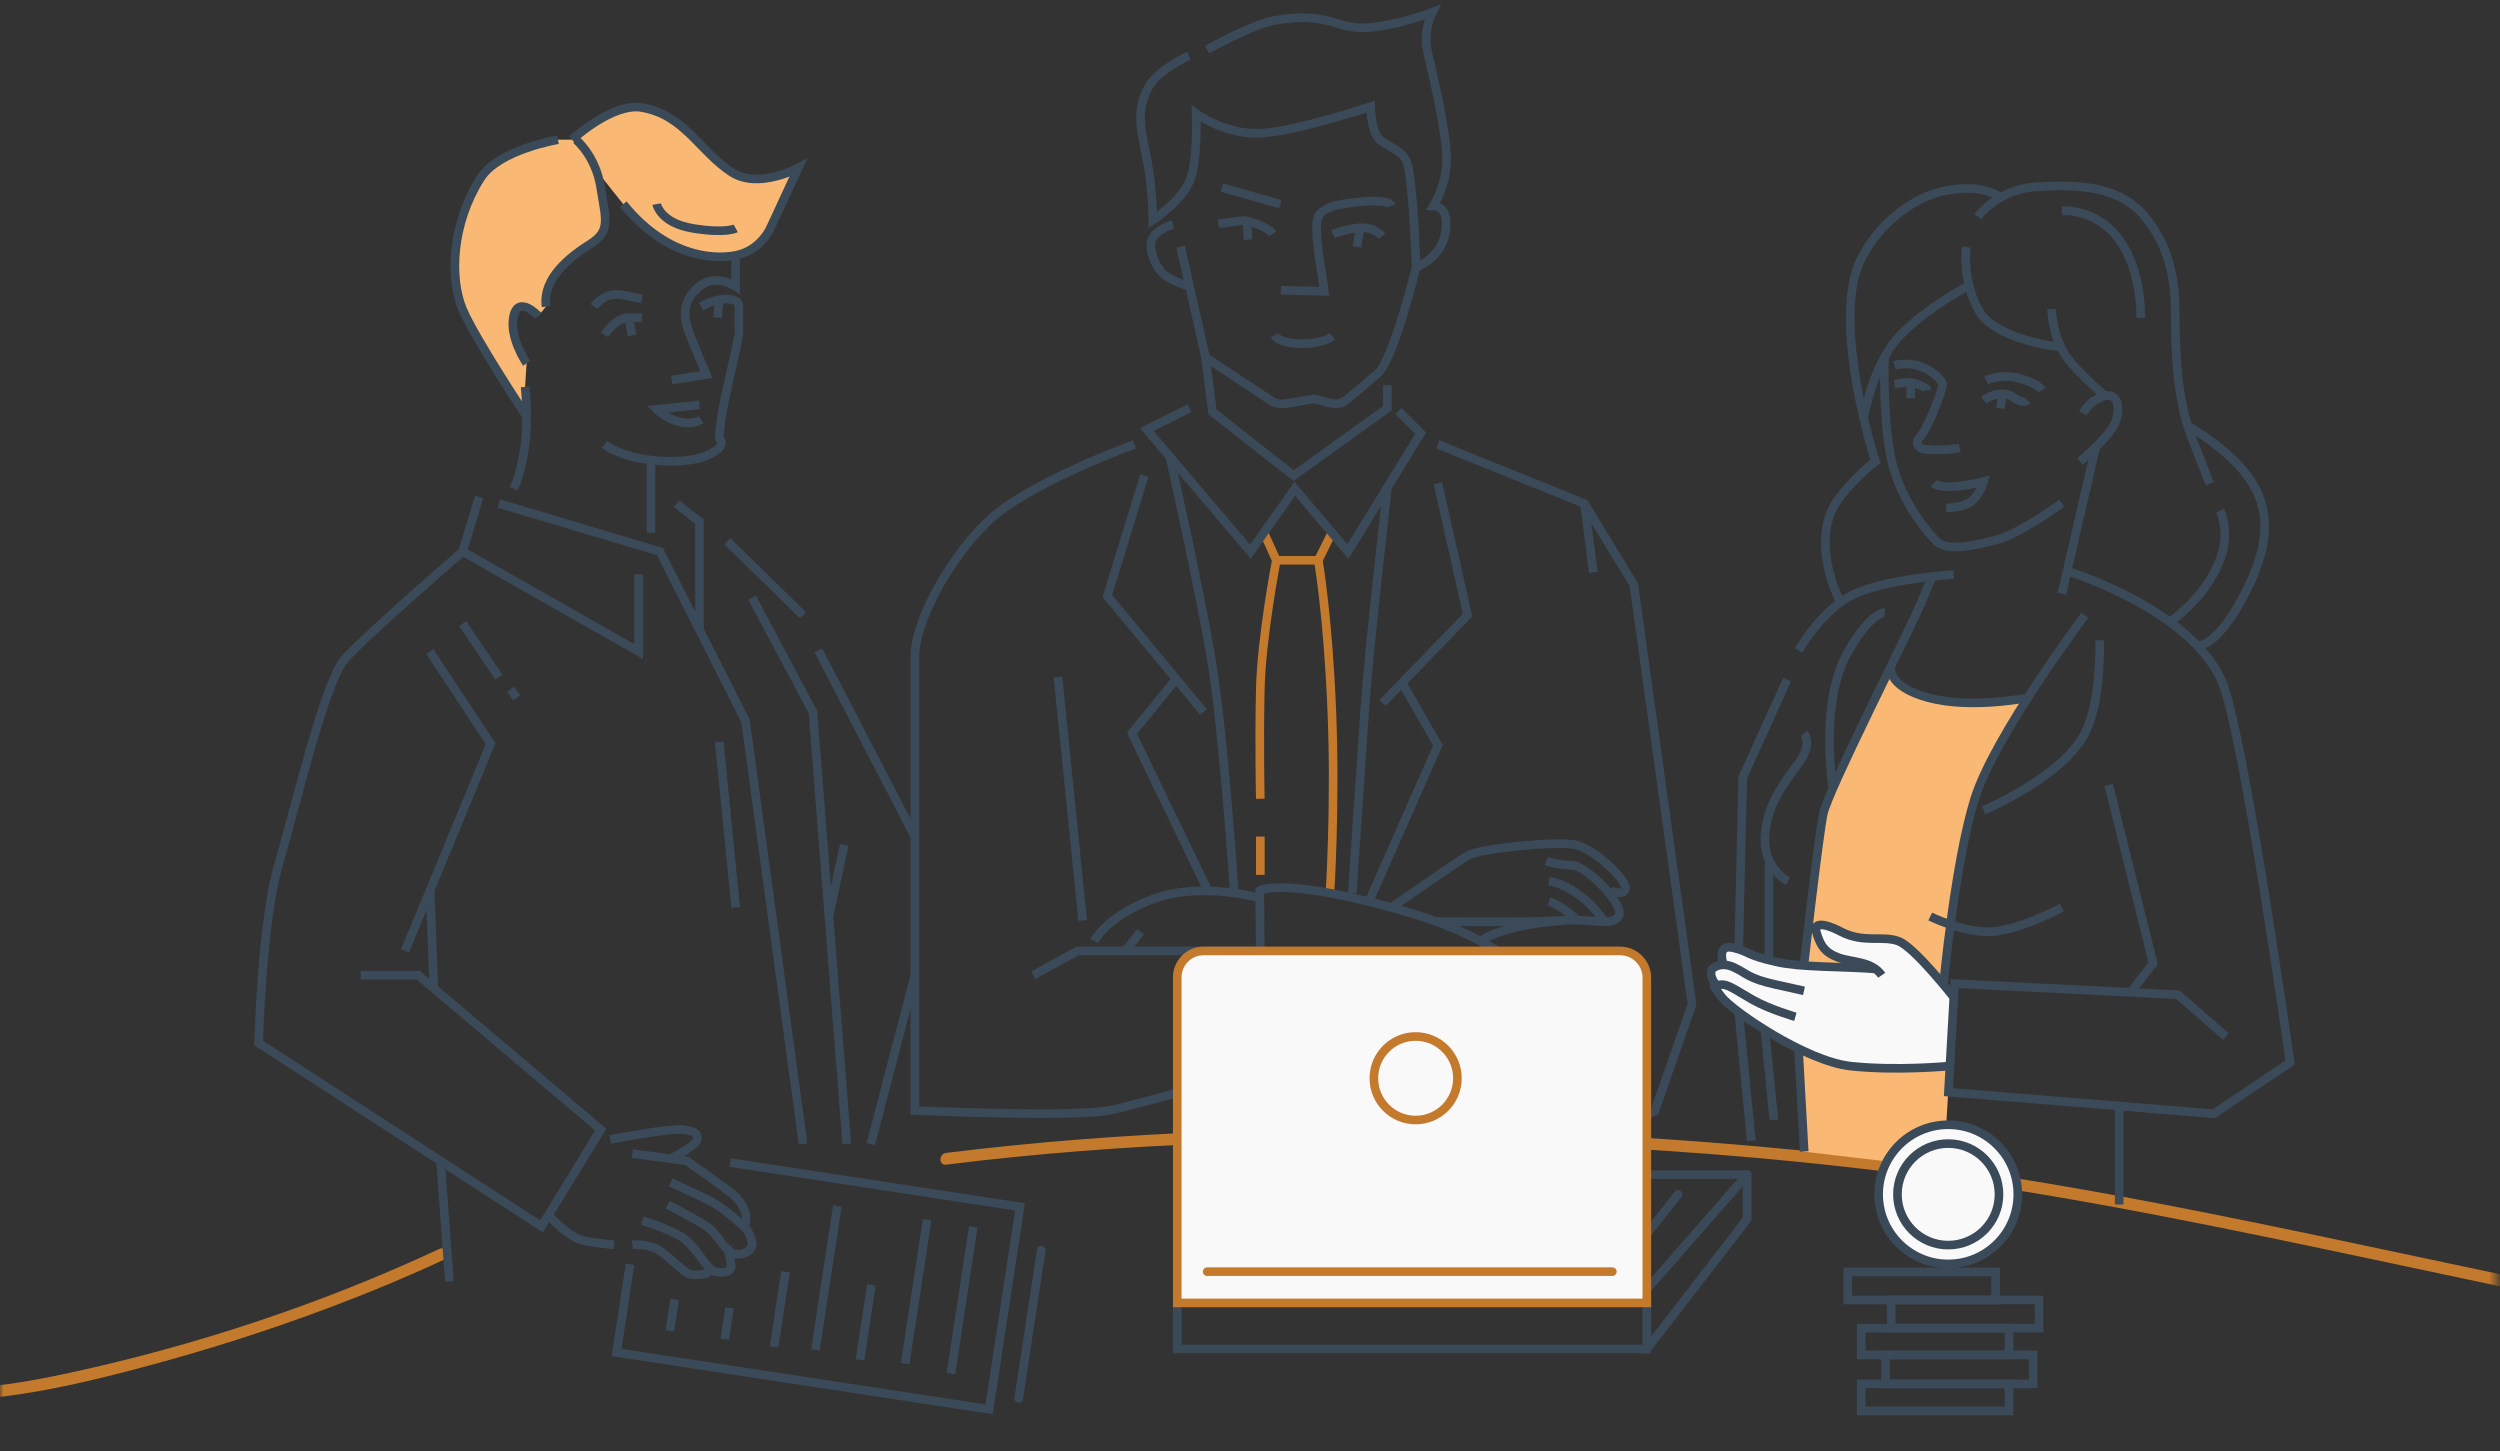 <svg width="348" height="202" viewBox="0 0 348 202" fill="none" xmlns="http://www.w3.org/2000/svg">
<rect x="0" y="0" width="348" height="202" fill="#333333" stroke="none"/>
<mask id="mask0_7085_75647" style="mask-type:luminance" maskUnits="userSpaceOnUse" x="0" y="151" width="348" height="51">
<path d="M347.53 151.715H0V202H347.53V151.715Z" fill="white"/>
</mask>
<g mask="url(#mask0_7085_75647)">
<path d="M131.692 162.122C156.746 158.999 182.09 158.317 207.312 159.037C230.356 159.691 253.4 161.505 276.192 164.973C297.488 168.208 318.55 172.826 339.612 177.276C350.55 179.585 361.469 182.025 372.5 183.848C382.727 185.54 393.02 186.839 403.322 187.933C427.254 190.494 451.317 192.009 475.38 192.663C478.334 192.747 481.288 192.804 484.252 192.86C485.308 192.878 485.308 191.242 484.252 191.224C460.077 190.812 435.902 189.466 411.829 187.157C400.882 186.11 389.954 184.857 379.072 183.231C368.191 181.604 358.206 179.51 347.82 177.332C326.3 172.826 304.836 167.993 283.138 164.422C260.842 160.757 238.34 158.644 215.782 157.7C190.943 156.653 165.964 156.961 141.218 159.42C138.04 159.738 134.861 160.093 131.692 160.486C130.664 160.617 130.645 162.253 131.692 162.122Z" fill="#C47A2C"/>
<path d="M0.015 194.448C6.615 193.672 13.14 192.102 19.553 190.4C28.649 187.998 37.633 185.128 46.43 181.799C51.693 179.808 56.9 177.639 62.004 175.256C62.958 174.807 62.126 173.405 61.182 173.844C44.794 181.482 27.303 187.296 9.634 191.111C6.456 191.793 3.249 192.429 0.024 192.803C-1.014 192.924 -1.023 194.56 0.024 194.439L0.015 194.448Z" fill="#C47A2C"/>
</g>
<path d="M141.797 194.679L144.947 174.01" stroke="#3B4A58" stroke-width="1.2" stroke-linecap="round" stroke-linejoin="round"/>
<path d="M87.698 175.993L85.828 188.268L137.684 196.176L141.985 167.991L101.636 161.83" stroke="#3B4A58" stroke-width="1.2" stroke-miterlimit="10"/>
<path d="M135.48 170.768L132.367 191.222" stroke="#3B4A58" stroke-width="1.2" stroke-miterlimit="10"/>
<path d="M126 189.817L129.057 169.793" stroke="#3B4A58" stroke-width="1.2" stroke-miterlimit="10"/>
<path d="M121.3 178.855L119.711 189.298" stroke="#3B4A58" stroke-width="1.2" stroke-miterlimit="10"/>
<path d="M116.557 167.889L113.5 187.913" stroke="#3B4A58" stroke-width="1.2" stroke-miterlimit="10"/>
<path d="M109.339 177.031L107.75 187.474" stroke="#3B4A58" stroke-width="1.2" stroke-miterlimit="10"/>
<path d="M101.547 182.053L100.883 186.428" stroke="#3B4A58" stroke-width="1.2" stroke-miterlimit="10"/>
<path d="M93.907 180.885L93.234 185.26" stroke="#3B4A58" stroke-width="1.2" stroke-miterlimit="10"/>
<path d="M111.097 23.385L107.208 31.78C107.208 31.78 105.834 34.883 102.394 35.547C98.963 36.202 92.494 35.547 86.744 28.405L82.977 23.665C83.257 24.385 83.482 25.198 83.622 26.096C84.314 30.48 85.052 32.135 82.192 33.939C79.331 35.744 75.498 38.698 76.012 42.661L74.928 43.989C74.928 43.989 72.179 41.016 71.488 43.989C70.805 46.962 73.301 50.57 73.301 50.57L73.096 53.833L73.292 57.956C73.292 57.956 66.112 47.13 64.392 43.073C62.541 38.698 62.878 31.079 66.916 24.759C69.431 20.805 77.676 19.44 77.676 19.44H79.621C79.621 19.44 85.23 14.261 89.353 14.971C95.298 16 97.392 21.076 101.852 23.983C105.544 26.386 111.097 23.385 111.097 23.385Z" fill="#F9B974"/>
<path d="M66.687 69.172L64.406 76.782L88.899 90.692V79.932" stroke="#3B4A58" stroke-width="1.2" stroke-miterlimit="10"/>
<path d="M50.2 135.743H58.212L83.621 157.244L75.376 170.715L36 145.185C36 145.185 36.458 128.245 38.748 120.458C41.039 112.671 45.161 95.058 47.91 91.851C50.658 88.636 64.391 76.791 64.391 76.791" stroke="#3B4A58" stroke-width="1.2" stroke-miterlimit="10"/>
<path d="M59.823 90.693L68.293 103.519L56.383 132.36" stroke="#3B4A58" stroke-width="1.2" stroke-miterlimit="10"/>
<path d="M64.406 86.807L69.436 94.248" stroke="#3B4A58" stroke-width="1.2" stroke-miterlimit="10"/>
<path d="M71.031 95.957L71.947 97.107" stroke="#3B4A58" stroke-width="1.2" stroke-miterlimit="10"/>
<path d="M62.554 178.393L61.32 161.594" stroke="#3B4A58" stroke-width="1.2" stroke-miterlimit="10"/>
<path d="M60.391 137.577L59.867 123.928" stroke="#3B4A58" stroke-width="1.2" stroke-miterlimit="10"/>
<path d="M69.43 70.088L91.866 76.781L103.776 100.349L111.788 159.254" stroke="#3B4A58" stroke-width="1.2" stroke-miterlimit="10"/>
<path d="M100.117 103.287L102.408 126.312" stroke="#3B4A58" stroke-width="1.2" stroke-miterlimit="10"/>
<path d="M94.219 70.088C94.901 70.77 97.369 72.603 97.369 72.603V87.654" stroke="#3B4A58" stroke-width="1.2" stroke-miterlimit="10"/>
<path d="M101.25 75.346L111.786 85.648" stroke="#3B4A58" stroke-width="1.2" stroke-miterlimit="10"/>
<path d="M113.914 90.525L127.357 116.449" stroke="#3B4A58" stroke-width="1.2" stroke-miterlimit="10"/>
<path d="M127.353 135.744L121.211 159.256" stroke="#3B4A58" stroke-width="1.2" stroke-miterlimit="10"/>
<path d="M117.869 159.256L113.157 99.108L104.688 83.188" stroke="#3B4A58" stroke-width="1.2" stroke-miterlimit="10"/>
<path d="M117.513 117.617L115.391 127.499" stroke="#3B4A58" stroke-width="1.2" stroke-miterlimit="10"/>
<path d="M90.609 74.148V64.594" stroke="#3B4A58" stroke-width="1.2" stroke-miterlimit="10"/>
<path d="M71.492 68.035C71.492 68.035 72.633 65.744 73.091 61.855C73.549 57.966 73.091 53.844 73.091 53.844" stroke="#3B4A58" stroke-width="1.2" stroke-miterlimit="10"/>
<path d="M77.675 19.449C77.675 19.449 69.43 20.814 66.915 24.759C62.886 31.079 62.549 38.698 64.4 43.073C66.111 47.13 73.3 57.956 73.3 57.956" stroke="#3B4A58" stroke-width="1.2" stroke-miterlimit="10"/>
<path d="M80.186 19.449C80.186 19.449 82.935 21.712 83.617 26.105C84.3 30.499 85.048 32.145 82.187 33.949C79.326 35.753 75.493 38.707 76.008 42.671" stroke="#3B4A58" stroke-width="1.2" stroke-miterlimit="10"/>
<path d="M74.932 43.987C74.932 43.987 72.184 41.014 71.501 43.987C70.819 46.96 73.306 50.569 73.306 50.569" stroke="#3B4A58" stroke-width="1.2" stroke-miterlimit="10"/>
<path d="M79.617 19.449C79.617 19.449 85.226 14.261 89.349 14.971C95.295 15.999 97.389 21.076 101.857 23.983C105.55 26.386 111.103 23.385 111.103 23.385L107.214 31.789C107.214 31.789 105.84 34.893 102.409 35.547C98.978 36.211 92.509 35.547 86.759 28.414" stroke="#3B4A58" stroke-width="1.2" stroke-miterlimit="10"/>
<path d="M91.414 28.412C91.414 28.412 91.872 31.03 96.453 31.787C101.034 32.544 102.408 31.787 102.408 31.787" stroke="#3B4A58" stroke-width="1.2" stroke-miterlimit="10"/>
<path d="M82.711 42.669C82.711 42.669 84.057 40.519 86.749 41.071L89.348 41.613" stroke="#3B4A58" stroke-width="1.2" stroke-miterlimit="10"/>
<path d="M84.141 46.615C84.141 46.615 85.683 44.213 87.515 44.213H89.348" stroke="#3B4A58" stroke-width="1.2" stroke-miterlimit="10"/>
<path d="M87.974 46.681L87.516 44.223" stroke="#3B4A58" stroke-width="1.2" stroke-miterlimit="10"/>
<path d="M102.4 35.547V39.856C102.4 39.856 99.651 38.015 97.361 39.856C95.071 41.698 95.099 43.876 95.781 45.877C96.463 47.878 98.333 52.14 98.333 52.14L93.5 52.898" stroke="#3B4A58" stroke-width="1.2" stroke-miterlimit="10"/>
<path d="M97.369 56.357L91.414 56.984C91.414 56.984 93.293 58.872 95.789 58.872C96.911 58.872 97.593 58.414 97.593 58.414" stroke="#3B4A58" stroke-width="1.2" stroke-miterlimit="10"/>
<path d="M97.592 42.671C97.592 42.671 99.648 41.521 101.256 41.615C102.864 41.708 102.855 42.456 102.855 42.456V46.626C102.855 46.626 102.397 48.804 101.256 53.843C100.116 58.882 100.116 60.994 100.116 60.994C100.116 60.994 101.537 62.079 98.311 63.453C95.086 64.827 87.411 64.369 84.148 61.854" stroke="#3B4A58" stroke-width="1.2" stroke-miterlimit="10"/>
<path d="M99.875 44.223L100.137 41.773" stroke="#3B4A58" stroke-width="1.2" stroke-miterlimit="10"/>
<path d="M76.336 169.164C76.336 169.164 79.281 172.427 81.515 172.773C83.749 173.118 85.46 173.287 85.46 173.287" stroke="#3B4A58" stroke-width="1.2" stroke-miterlimit="10"/>
<path d="M88.031 173.288C88.031 173.288 89.321 173.12 90.948 173.634C92.575 174.148 95.155 177.327 96.183 177.411C97.212 177.495 99.016 177.495 98.586 176.467" stroke="#3B4A58" stroke-width="1.2" stroke-miterlimit="10"/>
<path d="M89.406 169.941C89.406 169.941 92.501 170.801 94.725 172.092C96.951 173.382 98.334 176.785 99.531 177.018C100.727 177.252 101.933 177.158 101.765 175.962C101.597 174.756 101.251 173.541 101.251 173.541" stroke="#3B4A58" stroke-width="1.2" stroke-miterlimit="10"/>
<path d="M92.93 167.707C92.93 167.707 96.707 169.595 98.342 170.708C99.978 171.82 100.979 174.4 102.409 174.569C103.839 174.737 104.615 173.886 104.699 173.279C104.784 172.671 104.017 171.212 104.017 171.212C104.017 171.212 101.1 168.296 98.829 167.174C96.557 166.052 93.36 164.594 93.36 164.594" stroke="#3B4A58" stroke-width="1.2" stroke-miterlimit="10"/>
<path d="M88.031 160.584L95.594 161.594C95.594 161.594 101.652 165.819 102.4 166.595C103.148 167.371 103.484 167.969 103.746 168.745C104.008 169.521 103.746 170.372 103.746 170.372" stroke="#3B4A58" stroke-width="1.2" stroke-miterlimit="10"/>
<path d="M84.945 158.61C84.945 158.61 93.359 156.993 95.079 157.245C96.799 157.498 97.136 157.75 97.052 158.61C96.968 159.47 93.35 161.293 93.35 161.293" stroke="#3B4A58" stroke-width="1.2" stroke-miterlimit="10"/>
<path d="M175.93 74.15L177.668 77.993H183.502L185.4 74.15" stroke="#C47A2C" stroke-width="1.2" stroke-miterlimit="10"/>
<path d="M185.125 124.314C185.125 124.314 185.92 112.329 185.396 99.11C184.873 85.892 183.508 77.992 183.508 77.992" stroke="#C47A2C" stroke-width="1.2" stroke-miterlimit="10"/>
<path d="M175.438 121.78V116.451" stroke="#C47A2C" stroke-width="1.2" stroke-miterlimit="10"/>
<path d="M175.434 111.189C175.434 111.189 175.266 103.289 175.434 95.96C175.602 88.631 177.668 77.992 177.668 77.992" stroke="#C47A2C" stroke-width="1.2" stroke-miterlimit="10"/>
<path d="M200.156 61.859L220.555 70.095L227.426 81.398L235.531 139.788L230.221 155.008" stroke="#3B4A58" stroke-width="1.2" stroke-miterlimit="10"/>
<path d="M221.789 79.678L220.555 70.096" stroke="#3B4A58" stroke-width="1.2" stroke-miterlimit="10"/>
<path d="M157.92 61.859C157.92 61.859 142.897 67.281 137.4 72.676C131.903 78.07 127.359 86.586 127.359 91.391V154.578C127.359 154.578 149.571 155.597 154.722 154.512C159.873 153.428 195.37 143.247 195.37 143.247" stroke="#3B4A58" stroke-width="1.2" stroke-miterlimit="10"/>
<path d="M143.828 135.749L150.017 132.365H175.426" stroke="#3B4A58" stroke-width="1.2" stroke-miterlimit="10"/>
<path d="M150.704 128.131L147.273 94.252" stroke="#3B4A58" stroke-width="1.2" stroke-miterlimit="10"/>
<path d="M159.292 66.207L154.141 82.969L163.723 94.514L167.528 99.114" stroke="#3B4A58" stroke-width="1.2" stroke-miterlimit="10"/>
<path d="M168.134 123.969L157.57 102.075L163.722 94.512" stroke="#3B4A58" stroke-width="1.2" stroke-miterlimit="10"/>
<path d="M200.156 67.283L204.279 85.634L192.453 97.843" stroke="#3B4A58" stroke-width="1.2" stroke-miterlimit="10"/>
<path d="M190.555 125.502L200.156 103.748L195.35 95.381" stroke="#3B4A58" stroke-width="1.2" stroke-miterlimit="10"/>
<path d="M162.852 63.588C162.852 63.588 166.843 81.425 168.554 91.381C170.274 101.337 171.817 124.306 171.817 124.306" stroke="#3B4A58" stroke-width="1.2" stroke-miterlimit="10"/>
<path d="M167.812 49.754L168.775 57.336L180.068 66.207L193.119 56.821V53.615" stroke="#3B4A58" stroke-width="1.2" stroke-miterlimit="10"/>
<path d="M164.348 34.34L167.816 49.755L176.931 55.776C177.52 56.168 178.231 56.318 178.932 56.196L182.942 55.523L185.326 56.14C186.065 56.327 186.859 56.15 187.448 55.654L191.749 52.017C193.974 50.138 197.133 37.172 197.133 37.172C197.133 37.172 196.675 24.047 195.74 22.327C194.806 20.607 192.805 20.373 191.823 19.195C190.842 18.017 190.795 14.848 190.795 14.848C190.795 14.848 179.839 18.494 175.09 18.559C170.341 18.625 166.508 15.82 166.508 15.82C166.508 15.82 166.76 22.112 165.676 25.01C164.591 27.908 160.478 30.647 160.478 30.647C160.478 30.647 160.478 26.767 159.749 22.701C158.973 18.326 157.879 15.643 159.954 11.978C161.235 9.716 165.489 7.762 165.489 7.762" stroke="#3B4A58" stroke-width="1.2" stroke-miterlimit="10"/>
<path d="M163.262 31.244C163.262 31.244 160.626 32.039 160.271 33.535C159.915 35.03 161.018 37.601 162.308 38.433C163.87 39.433 165.58 39.864 165.58 39.864" stroke="#3B4A58" stroke-width="1.2" stroke-miterlimit="10"/>
<path d="M168.039 6.909C168.039 6.909 174.19 3.422 177.397 2.852C185.016 1.496 185.997 4.17 190.335 3.852C194.673 3.534 199.357 1.721 199.357 1.721C199.357 1.721 198.029 4.329 198.702 7.171C199.375 10.013 201.423 18.698 201.376 22.241C201.329 25.784 199.543 28.672 199.543 28.672C199.543 28.672 201.151 28.691 201.282 30.579C201.638 35.674 197.141 37.179 197.141 37.179" stroke="#3B4A58" stroke-width="1.2" stroke-miterlimit="10"/>
<path d="M170.078 26.102L178.211 28.42" stroke="#3B4A58" stroke-width="1.2" stroke-miterlimit="10"/>
<path d="M169.602 31.158L173.107 30.682C176.239 31.271 177.165 32.542 177.165 32.542" stroke="#3B4A58" stroke-width="1.2" stroke-miterlimit="10"/>
<path d="M173.735 33.357L173.539 30.234" stroke="#3B4A58" stroke-width="1.2" stroke-miterlimit="10"/>
<path d="M178.305 40.395L184.344 40.554C184.138 38.572 182.727 31.851 183.484 30.196C184.241 28.541 187.532 28.27 189.299 28.093C193.403 27.672 193.702 28.635 193.702 28.635" stroke="#3B4A58" stroke-width="1.2" stroke-miterlimit="10"/>
<path d="M185.547 32.599C185.547 32.599 187.304 31.833 189.305 31.711C191.306 31.59 192.399 32.87 192.399 32.87" stroke="#3B4A58" stroke-width="1.2" stroke-miterlimit="10"/>
<path d="M188.883 34.364L189.313 31.709" stroke="#3B4A58" stroke-width="1.2" stroke-miterlimit="10"/>
<path d="M177.422 46.685C177.422 46.685 177.936 47.798 181.124 47.835C184.312 47.873 185.471 46.807 185.471 46.807" stroke="#3B4A58" stroke-width="1.2" stroke-miterlimit="10"/>
<path d="M188.227 124.315C188.227 124.315 189.311 108.32 189.947 99.112C190.564 90.109 193.116 68.037 193.116 68.037" stroke="#3B4A58" stroke-width="1.2" stroke-miterlimit="10"/>
<path d="M214.24 135.749C210.229 134.777 209.089 130.542 193.701 126.326C178.313 122.11 175.359 123.979 175.359 123.979L175.434 134.067C175.434 134.067 198.095 147.033 207.032 150.464C215.96 153.895 224.888 157.793 227.636 156.185L230.385 154.586" stroke="#3B4A58" stroke-width="1.2" stroke-miterlimit="10"/>
<path d="M152.305 130.99C152.305 130.99 154.137 127.372 160.831 125.035C167.524 122.707 175.423 125.035 175.423 125.035" stroke="#3B4A58" stroke-width="1.2" stroke-miterlimit="10"/>
<path d="M158.767 129.684L156.664 132.367" stroke="#3B4A58" stroke-width="1.2" stroke-miterlimit="10"/>
<path d="M224.199 124.007C224.199 124.007 226.256 124.83 226.256 123.558C226.256 122.287 221.909 118.211 219.385 117.613C216.861 117.014 205.942 118.099 204.278 119.108C202.614 120.118 193.695 126.307 193.695 126.307" stroke="#3B4A58" stroke-width="1.2" stroke-miterlimit="10"/>
<path d="M206.078 130.991C206.078 130.991 208.967 128.701 217.839 128.131" stroke="#3B4A58" stroke-width="1.2" stroke-miterlimit="10"/>
<path d="M199.914 128.27C199.914 128.27 212.675 128.439 217.227 128.13C221.78 127.822 224.407 129.037 225.323 127.494C226.239 125.952 220.743 120.455 218.91 120.455C217.078 120.455 215.246 119.885 215.246 119.885" stroke="#3B4A58" stroke-width="1.2" stroke-miterlimit="10"/>
<path d="M165.588 56.82L159.633 59.793L174.058 76.789L180.237 68.038L187.622 76.789L197.756 60.307L194.662 57.222" stroke="#3B4A58" stroke-width="1.2" stroke-miterlimit="10"/>
<path d="M215.609 122.643C220.414 123.568 223.341 128.308 223.341 128.308" stroke="#3B4A58" stroke-width="1.2" stroke-miterlimit="10"/>
<path d="M215.609 125.475C217.329 125.989 219.47 128.008 219.47 128.008" stroke="#3B4A58" stroke-width="1.2" stroke-miterlimit="10"/>
<path d="M250.931 160.281L250.352 144.659L251.651 129.562C251.651 129.562 253.035 115.436 253.792 113.267C254.549 111.098 263.196 92.728 263.196 92.728C263.196 92.728 262.364 93.775 264.122 94.981C265.879 96.188 270.18 97.852 271.937 97.842C273.695 97.833 282.249 97.132 282.249 97.132C282.249 97.132 276.705 105.816 275.377 109.733C274.05 113.641 270.516 137.059 270.516 137.059L271.937 138.807L271.189 152.017L270.554 162.599L250.922 160.29L250.931 160.281Z" fill="#F9B974"/>
<path d="M271.951 138.808C271.951 138.808 266.566 131.927 264.332 131.039C262.097 130.151 259.442 131.348 256.264 129.693C252.954 127.973 252.739 129.132 252.739 129.132L252.824 129.693C253.338 131.581 254.03 132.61 255.918 133.301C257.46 133.862 259.583 133.816 261.05 134.872C261.05 134.872 261.053 134.875 261.06 134.881C261.387 135.115 261.677 135.396 261.929 135.76L261.06 134.881C261.06 134.881 261.06 134.872 261.05 134.872C256.254 134.517 250.683 134.676 247.28 133.9C242.942 132.909 243.578 132.479 241.241 131.927C238.829 131.357 239.829 134.059 239.829 134.059C239.829 134.059 239.68 134.077 238.904 134.517C238.408 134.797 238.315 134.891 238.184 135.47C238.053 136.05 239.035 137.134 239.035 137.134L239.007 137.237C239.007 137.237 238.978 137.209 238.922 137.144C238.39 137.2 238.492 137.265 239.68 138.817C241.073 140.649 251.29 147.736 257.647 148.418C263.995 149.11 271.212 148.418 271.212 148.418" fill="#FAF9FA"/>
<path d="M309.847 144.294L303.153 138.461L272.079 136.918L271.219 152.025L308.136 155.035L318.784 147.902C318.784 147.902 312.203 101.095 309.192 94.616C304.537 84.604 287.747 79.49 287.747 79.49" stroke="#3B4A58" stroke-width="1.2" stroke-miterlimit="10"/>
<path d="M293.531 109.266L299.711 134.077L296.616 138.124" stroke="#3B4A58" stroke-width="1.2" stroke-miterlimit="10"/>
<path d="M294.992 153.961V167.666" stroke="#3B4A58" stroke-width="1.2" stroke-miterlimit="10"/>
<path d="M271.202 148.408C271.202 148.408 263.994 149.091 257.637 148.408C251.28 147.726 241.062 140.64 239.669 138.807C238.183 136.863 238.407 137.246 239.436 137.078C240.464 136.909 241.492 137.76 243.904 139.134C246.316 140.509 249.915 141.537 249.915 141.537" stroke="#3B4A58" stroke-width="1.2" stroke-miterlimit="10"/>
<path d="M261.932 135.76C260.558 133.76 257.809 133.984 255.921 133.301C254.032 132.619 253.341 131.581 252.826 129.693L252.742 129.132C252.742 129.132 252.957 127.973 256.267 129.693C259.445 131.348 262.1 130.151 264.334 131.039C266.569 131.927 271.953 138.808 271.953 138.808" stroke="#3B4A58" stroke-width="1.2" stroke-miterlimit="10"/>
<path d="M238.999 137.226C238.999 137.226 237.793 136.001 238.307 134.889C238.307 134.889 239.401 133.776 241.289 134.627C243.178 135.478 243.225 136.17 247.17 137.048L251.115 137.927" stroke="#3B4A58" stroke-width="1.2" stroke-miterlimit="10"/>
<path d="M239.912 134.31C239.912 134.31 238.837 131.366 241.239 131.927C243.586 132.478 242.941 132.917 247.288 133.899C250.69 134.675 256.262 134.516 261.058 134.871" stroke="#3B4A58" stroke-width="1.2" stroke-miterlimit="10"/>
<path d="M290.21 85.65C290.21 85.65 277.617 102.394 274.869 111.209C272.121 120.025 270.531 137.058 270.531 137.058" stroke="#3B4A58" stroke-width="1.2" stroke-miterlimit="10"/>
<path d="M268.688 127.578C268.688 127.578 273.034 129.756 276.933 129.7C280.831 129.644 287.011 126.344 287.011 126.344" stroke="#3B4A58" stroke-width="1.2" stroke-miterlimit="10"/>
<path d="M292.261 89.119C292.261 89.119 292.578 97.533 290.204 102.095C286.997 108.237 276.125 112.789 276.125 112.789" stroke="#3B4A58" stroke-width="1.2" stroke-miterlimit="10"/>
<path d="M271.953 79.959C271.953 79.959 262.735 80.585 258.154 82.67C253.574 84.764 250.367 90.541 250.367 90.541" stroke="#3B4A58" stroke-width="1.2" stroke-miterlimit="10"/>
<path d="M248.762 94.607L242.583 108.228L242.031 132.142" stroke="#3B4A58" stroke-width="1.2" stroke-miterlimit="10"/>
<path d="M243.779 158.804L242.031 140.883" stroke="#3B4A58" stroke-width="1.2" stroke-miterlimit="10"/>
<path d="M246.926 155.912L245.664 143.348" stroke="#3B4A58" stroke-width="1.2" stroke-miterlimit="10"/>
<path d="M251.143 160.28L250.367 146.332" stroke="#3B4A58" stroke-width="1.2" stroke-miterlimit="10"/>
<path d="M269.068 79.959C269.068 79.959 268.993 80.193 267.544 83.614C265.506 88.438 254.494 109.949 253.802 113.268C253.119 116.586 251.109 134.311 251.109 134.311" stroke="#3B4A58" stroke-width="1.2" stroke-miterlimit="10"/>
<path d="M263.197 92.728C263.197 92.728 262.496 95.524 268.451 97.132C274.406 98.73 282.259 97.132 282.259 97.132" stroke="#3B4A58" stroke-width="1.2" stroke-miterlimit="10"/>
<path d="M262.35 85.25C262.35 85.25 260.387 85.203 257.236 90.719C253.17 97.842 255.142 109.724 255.142 109.724" stroke="#3B4A58" stroke-width="1.2" stroke-miterlimit="10"/>
<path d="M251.114 102.096C251.114 102.096 252.413 103.433 250.366 106.237C248.309 109.042 245.907 112.014 245.682 116.483C245.458 120.952 248.889 122.662 248.889 122.662" stroke="#3B4A58" stroke-width="1.2" stroke-miterlimit="10"/>
<path d="M246.234 119.902V133.364" stroke="#3B4A58" stroke-width="1.2" stroke-miterlimit="10"/>
<path d="M278.478 27.485C278.478 27.485 276.038 25.419 270.531 26.597C265.025 27.775 259.388 33.225 258.107 38.732C255.873 48.333 261.061 64.244 261.061 64.244C261.061 64.244 258.593 66.001 256.097 69.208C251.554 75.041 256.097 83.623 256.097 83.623" stroke="#3B4A58" stroke-width="1.2" stroke-miterlimit="10"/>
<path d="M275.328 30.158C275.328 30.158 278.077 26.279 283.573 25.989C289.07 25.699 295.016 25.727 298.681 30.289C302.345 34.851 302.803 39.675 302.803 44.246C302.803 48.818 303.028 55.689 305.094 60.952C307.15 66.215 307.608 67.3 307.608 67.3" stroke="#3B4A58" stroke-width="1.2" stroke-miterlimit="10"/>
<path d="M309.043 71.088C309.043 71.088 310.529 74.005 308.987 78.015C306.921 83.362 302.031 86.588 302.031 86.588" stroke="#3B4A58" stroke-width="1.2" stroke-miterlimit="10"/>
<path d="M305.86 89.896C305.86 89.896 308.3 90.251 311.965 83.613C315.629 76.976 316.312 71.806 313.563 67.291C310.815 62.776 304.523 59.279 304.523 59.279" stroke="#3B4A58" stroke-width="1.2" stroke-miterlimit="10"/>
<path d="M287.008 29.354C287.008 29.354 291.757 28.906 294.991 33.365C298.226 37.824 297.992 44.247 297.992 44.247" stroke="#3B4A58" stroke-width="1.2" stroke-miterlimit="10"/>
<path d="M273.721 34.375C273.721 34.375 273.038 38.591 275.319 43.013C277.61 47.444 286.996 48.323 286.996 48.323" stroke="#3B4A58" stroke-width="1.2" stroke-miterlimit="10"/>
<path d="M293.001 55.053C293.001 55.053 291.122 53.622 288.373 50.584C285.625 47.546 285.578 43.012 285.578 43.012" stroke="#3B4A58" stroke-width="1.2" stroke-miterlimit="10"/>
<path d="M287.008 82.659L291.71 62.279" stroke="#3B4A58" stroke-width="1.2" stroke-miterlimit="10"/>
<path d="M289.547 64.233C289.547 64.233 293.529 60.943 294.436 58.839C295.296 56.839 294.904 53.52 291.463 55.829C290.603 56.399 289.921 57.531 289.921 57.531" stroke="#3B4A58" stroke-width="1.2" stroke-miterlimit="10"/>
<path d="M259.422 58.194C259.422 58.194 260.684 50.547 264.573 46.593C268.462 42.638 274.099 39.74 274.099 39.74" stroke="#3B4A58" stroke-width="1.2" stroke-miterlimit="10"/>
<path d="M286.994 70.03C286.994 70.03 281.272 74.274 277.832 75.171C274.392 76.069 270.961 76.723 269.587 75.368C268.212 74.012 264.324 69.431 263.174 63.476C262.033 57.521 262.332 49.772 262.332 49.772" stroke="#3B4A58" stroke-width="1.2" stroke-miterlimit="10"/>
<path d="M276.469 52.929C276.469 52.929 278.535 51.957 281.106 52.658C283.676 53.359 284.256 54.322 284.256 54.322" stroke="#3B4A58" stroke-width="1.2" stroke-miterlimit="10"/>
<path d="M276.125 55.689C276.125 55.689 278.443 53.96 280.313 55.343C281.622 56.315 282.192 55.689 282.192 55.689" stroke="#3B4A58" stroke-width="1.2" stroke-miterlimit="10"/>
<path d="M278.469 56.839L278.749 54.81" stroke="#3B4A58" stroke-width="1.2" stroke-miterlimit="10"/>
<path d="M263.703 50.883C263.703 50.883 265.077 50.369 266.91 50.883C268.91 51.444 270.284 52.846 270.397 53.472C270.509 54.099 268.321 59.698 267.33 60.727C266.339 61.755 267.162 62.316 267.648 62.484C268.134 62.653 271.369 62.718 272.799 62.325" stroke="#3B4A58" stroke-width="1.2" stroke-miterlimit="10"/>
<path d="M263.703 53.463C264.657 53.351 265.535 53.014 266.854 53.463C268.172 53.912 268.256 54.314 268.256 54.314" stroke="#3B4A58" stroke-width="1.2" stroke-miterlimit="10"/>
<path d="M265.977 55.437V53.24" stroke="#3B4A58" stroke-width="1.2" stroke-miterlimit="10"/>
<path d="M269.141 67.3C269.141 67.3 269.954 68.011 272.805 67.656C274.394 67.459 276.124 67.029 276.124 67.029C276.124 67.029 275.526 69.17 274.133 69.974C272.74 70.778 270.917 70.694 270.917 70.694" stroke="#3B4A58" stroke-width="1.2" stroke-miterlimit="10"/>
<path d="M229.24 181.363H163.875V187.776H229.24V181.363Z" stroke="#3B4A58" stroke-width="1.2" stroke-miterlimit="10"/>
<path d="M229.242 163.508H243.209V169.687L229.242 187.777" stroke="#3B4A58" stroke-width="1.2" stroke-linecap="round" stroke-linejoin="round"/>
<path d="M233.589 166.256L229.242 171.753" stroke="#3B4A58" stroke-width="1.2" stroke-linecap="round" stroke-linejoin="round"/>
<path d="M229.242 179.466L243.209 163.508" stroke="#3B4A58" stroke-width="1.2" stroke-linecap="round" stroke-linejoin="round"/>
<path d="M167.54 132.367H225.5C227.566 132.367 229.24 134.041 229.24 136.107V181.363H163.875V136.032C163.875 134.013 165.52 132.367 167.54 132.367Z" fill="#FAF9FA" stroke="#C47A2C" stroke-width="1.2" stroke-miterlimit="10"/>
<path d="M168.039 177.014H224.439" stroke="#C47A2C" stroke-width="1.2" stroke-linecap="round" stroke-linejoin="round"/>
<path d="M197.057 155.907C200.268 155.907 202.872 153.304 202.872 150.092C202.872 146.881 200.268 144.277 197.057 144.277C193.846 144.277 191.242 146.881 191.242 150.092C191.242 153.304 193.846 155.907 197.057 155.907Z" fill="#FAF9FA" stroke="#C47A2C" stroke-width="1.2" stroke-miterlimit="10"/>
<path d="M277.787 177.049H257.211V180.956H277.787V177.049Z" stroke="#3B4A58" stroke-width="1.2" stroke-miterlimit="10"/>
<path d="M283.029 188.604H262.453V192.642H283.029V188.604Z" stroke="#3B4A58" stroke-width="1.2" stroke-miterlimit="10"/>
<path d="M279.662 192.633H259.086V196.41H279.662V192.633Z" stroke="#3B4A58" stroke-width="1.2" stroke-miterlimit="10"/>
<path d="M279.662 184.883H259.086V188.604H279.662V184.883Z" stroke="#3B4A58" stroke-width="1.2" stroke-miterlimit="10"/>
<path d="M283.834 180.957H263.258V184.874H283.834V180.957Z" stroke="#3B4A58" stroke-width="1.2" stroke-miterlimit="10"/>
<path d="M271.193 175.936C276.542 175.936 280.878 171.6 280.878 166.251C280.878 160.903 276.542 156.566 271.193 156.566C265.844 156.566 261.508 160.903 261.508 166.251C261.508 171.6 265.844 175.936 271.193 175.936Z" fill="#FAF9FA" stroke="#3B4A58" stroke-width="1.2" stroke-miterlimit="10"/>
<path d="M271.192 173.32C275.096 173.32 278.26 170.156 278.26 166.253C278.26 162.35 275.096 159.186 271.192 159.186C267.289 159.186 264.125 162.35 264.125 166.253C264.125 170.156 267.289 173.32 271.192 173.32Z" fill="#FAF9FA" stroke="#3B4A58" stroke-width="1.2" stroke-miterlimit="10"/>
</svg>

